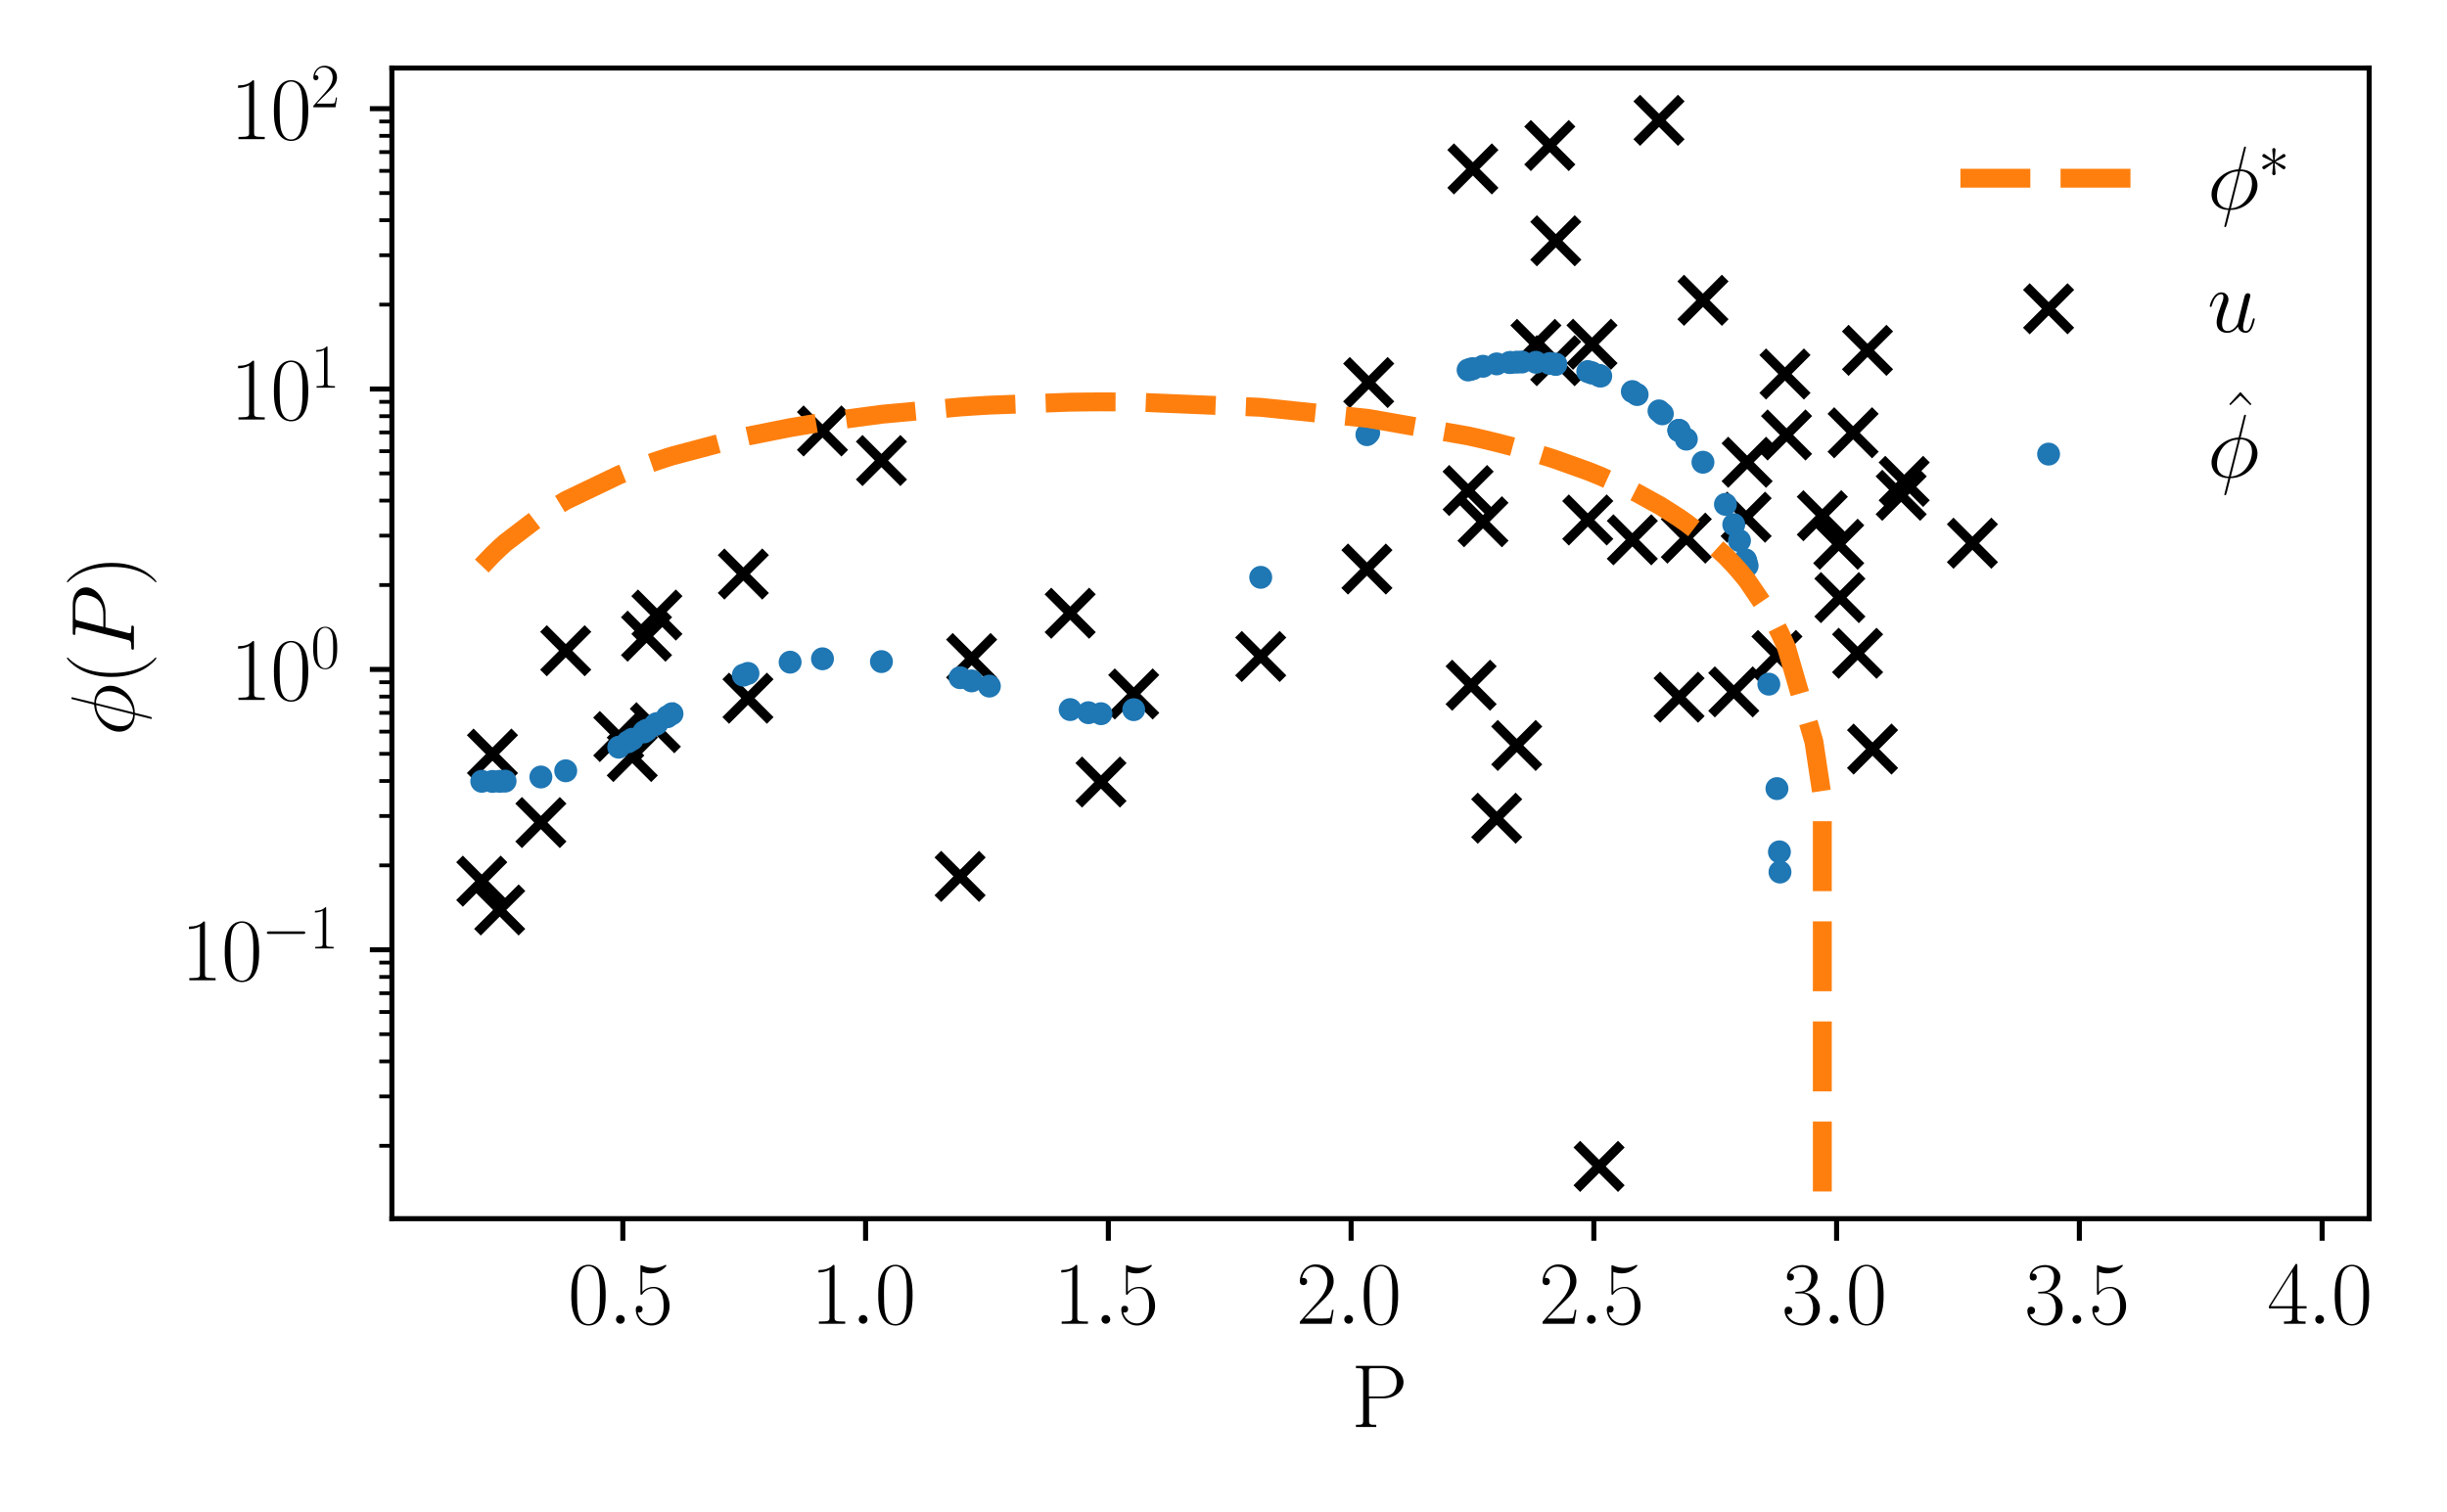 <?xml version="1.0" encoding="utf-8" standalone="no"?>
<!DOCTYPE svg PUBLIC "-//W3C//DTD SVG 1.1//EN"
  "http://www.w3.org/Graphics/SVG/1.1/DTD/svg11.dtd">
<svg xmlns:xlink="http://www.w3.org/1999/xlink" width="388.543pt" height="240.133pt" viewBox="0 0 388.543 240.133" xmlns="http://www.w3.org/2000/svg" version="1.1">
 <defs>
  <style type="text/css">*{stroke-linejoin: round; stroke-linecap: butt}</style>
 </defs>
 <g id="figure_1">
  <g id="patch_1">
   <path d="M 0 240.133 
L 388.543 240.133 
L 388.543 0 
L 0 0 
z
" style="fill: #ffffff"/>
  </g>
  <g id="axes_1">
   <g id="patch_2">
    <path d="M 62.226 193.537 
L 376.183 193.537 
L 376.183 10.8 
L 62.226 10.8 
z
" style="fill: #ffffff"/>
   </g>
   <g id="PathCollection_1">
    <defs>
     <path id="m0bd5323808" d="M -3.536 3.536 
L 3.536 -3.536 
M -3.536 -3.536 
L 3.536 3.536 
" style="stroke: #000000; stroke-width: 1.5"/>
    </defs>
    <g clip-path="url(#pd63756ed0b)">
     <use xlink:href="#m0bd5323808" x="76.497" y="139.936" style="stroke: #000000; stroke-width: 1.5"/>
     <use xlink:href="#m0bd5323808" x="79.342" y="144.508" style="stroke: #000000; stroke-width: 1.5"/>
     <use xlink:href="#m0bd5323808" x="78.194" y="119.763" style="stroke: #000000; stroke-width: 1.5"/>
     <use xlink:href="#m0bd5323808" x="85.883" y="130.629" style="stroke: #000000; stroke-width: 1.5"/>
     <use xlink:href="#m0bd5323808" x="89.828" y="103.345" style="stroke: #000000; stroke-width: 1.5"/>
     <use xlink:href="#m0bd5323808" x="98.245" y="116.972" style="stroke: #000000; stroke-width: 1.5"/>
     <use xlink:href="#m0bd5323808" x="100.393" y="120.143" style="stroke: #000000; stroke-width: 1.5"/>
     <use xlink:href="#m0bd5323808" x="102.655" y="101.032" style="stroke: #000000; stroke-width: 1.5"/>
     <use xlink:href="#m0bd5323808" x="104.061" y="115.569" style="stroke: #000000; stroke-width: 1.5"/>
     <use xlink:href="#m0bd5323808" x="104.308" y="97.676" style="stroke: #000000; stroke-width: 1.5"/>
     <use xlink:href="#m0bd5323808" x="118.764" y="110.882" style="stroke: #000000; stroke-width: 1.5"/>
     <use xlink:href="#m0bd5323808" x="118.026" y="91.164" style="stroke: #000000; stroke-width: 1.5"/>
     <use xlink:href="#m0bd5323808" x="139.957" y="73.137" style="stroke: #000000; stroke-width: 1.5"/>
     <use xlink:href="#m0bd5323808" x="130.597" y="68.442" style="stroke: #000000; stroke-width: 1.5"/>
     <use xlink:href="#m0bd5323808" x="152.448" y="139.177" style="stroke: #000000; stroke-width: 1.5"/>
     <use xlink:href="#m0bd5323808" x="154.279" y="104.581" style="stroke: #000000; stroke-width: 1.5"/>
     <use xlink:href="#m0bd5323808" x="169.927" y="97.388" style="stroke: #000000; stroke-width: 1.5"/>
     <use xlink:href="#m0bd5323808" x="174.818" y="124.193" style="stroke: #000000; stroke-width: 1.5"/>
     <use xlink:href="#m0bd5323808" x="180.016" y="110.206" style="stroke: #000000; stroke-width: 1.5"/>
     <use xlink:href="#m0bd5323808" x="200.182" y="104.256" style="stroke: #000000; stroke-width: 1.5"/>
     <use xlink:href="#m0bd5323808" x="217.326" y="60.751" style="stroke: #000000; stroke-width: 1.5"/>
     <use xlink:href="#m0bd5323808" x="233.587" y="108.822" style="stroke: #000000; stroke-width: 1.5"/>
     <use xlink:href="#m0bd5323808" x="237.649" y="129.937" style="stroke: #000000; stroke-width: 1.5"/>
     <use xlink:href="#m0bd5323808" x="240.829" y="118.387" style="stroke: #000000; stroke-width: 1.5"/>
     <use xlink:href="#m0bd5323808" x="217.042" y="90.37" style="stroke: #000000; stroke-width: 1.5"/>
     <use xlink:href="#m0bd5323808" x="233.112" y="77.9" style="stroke: #000000; stroke-width: 1.5"/>
     <use xlink:href="#m0bd5323808" x="266.608" y="110.719" style="stroke: #000000; stroke-width: 1.5"/>
     <use xlink:href="#m0bd5323808" x="253.907" y="185.231" style="stroke: #000000; stroke-width: 1.5"/>
     <use xlink:href="#m0bd5323808" x="233.868" y="26.824" style="stroke: #000000; stroke-width: 1.5"/>
     <use xlink:href="#m0bd5323808" x="235.471" y="82.86" style="stroke: #000000; stroke-width: 1.5"/>
     <use xlink:href="#m0bd5323808" x="247.034" y="38.239" style="stroke: #000000; stroke-width: 1.5"/>
     <use xlink:href="#m0bd5323808" x="252.784" y="54.668" style="stroke: #000000; stroke-width: 1.5"/>
     <use xlink:href="#m0bd5323808" x="297.329" y="118.957" style="stroke: #000000; stroke-width: 1.5"/>
     <use xlink:href="#m0bd5323808" x="275.293" y="109.878" style="stroke: #000000; stroke-width: 1.5"/>
     <use xlink:href="#m0bd5323808" x="291.958" y="86.431" style="stroke: #000000; stroke-width: 1.5"/>
     <use xlink:href="#m0bd5323808" x="270.401" y="47.688" style="stroke: #000000; stroke-width: 1.5"/>
     <use xlink:href="#m0bd5323808" x="302.354" y="76.447" style="stroke: #000000; stroke-width: 1.5"/>
     <use xlink:href="#m0bd5323808" x="313.187" y="86.269" style="stroke: #000000; stroke-width: 1.5"/>
     <use xlink:href="#m0bd5323808" x="243.88" y="54.686" style="stroke: #000000; stroke-width: 1.5"/>
     <use xlink:href="#m0bd5323808" x="277.257" y="82.134" style="stroke: #000000; stroke-width: 1.5"/>
     <use xlink:href="#m0bd5323808" x="267.761" y="85.456" style="stroke: #000000; stroke-width: 1.5"/>
     <use xlink:href="#m0bd5323808" x="294.955" y="103.748" style="stroke: #000000; stroke-width: 1.5"/>
     <use xlink:href="#m0bd5323808" x="247.014" y="57.28" style="stroke: #000000; stroke-width: 1.5"/>
     <use xlink:href="#m0bd5323808" x="259.188" y="85.727" style="stroke: #000000; stroke-width: 1.5"/>
     <use xlink:href="#m0bd5323808" x="246.081" y="23.113" style="stroke: #000000; stroke-width: 1.5"/>
     <use xlink:href="#m0bd5323808" x="282.148" y="104.091" style="stroke: #000000; stroke-width: 1.5"/>
     <use xlink:href="#m0bd5323808" x="263.423" y="19.106" style="stroke: #000000; stroke-width: 1.5"/>
     <use xlink:href="#m0bd5323808" x="277.415" y="73.411" style="stroke: #000000; stroke-width: 1.5"/>
     <use xlink:href="#m0bd5323808" x="283.421" y="59.394" style="stroke: #000000; stroke-width: 1.5"/>
     <use xlink:href="#m0bd5323808" x="292.143" y="94.904" style="stroke: #000000; stroke-width: 1.5"/>
     <use xlink:href="#m0bd5323808" x="301.875" y="78.658" style="stroke: #000000; stroke-width: 1.5"/>
     <use xlink:href="#m0bd5323808" x="296.528" y="55.639" style="stroke: #000000; stroke-width: 1.5"/>
     <use xlink:href="#m0bd5323808" x="289.353" y="81.9" style="stroke: #000000; stroke-width: 1.5"/>
     <use xlink:href="#m0bd5323808" x="252.11" y="82.576" style="stroke: #000000; stroke-width: 1.5"/>
     <use xlink:href="#m0bd5323808" x="283.672" y="69.077" style="stroke: #000000; stroke-width: 1.5"/>
     <use xlink:href="#m0bd5323808" x="294.245" y="68.73" style="stroke: #000000; stroke-width: 1.5"/>
    </g>
   </g>
   <g id="PathCollection_2">
    <defs>
     <path id="m8c3fc9d50b" d="M 0 1.323 
C 0.351 1.323 0.687 1.183 0.935 0.935 
C 1.183 0.687 1.323 0.351 1.323 0 
C 1.323 -0.351 1.183 -0.687 0.935 -0.935 
C 0.687 -1.183 0.351 -1.323 0 -1.323 
C -0.351 -1.323 -0.687 -1.183 -0.935 -0.935 
C -1.183 -0.687 -1.323 -0.351 -1.323 0 
C -1.323 0.351 -1.183 0.687 -0.935 0.935 
C -0.687 1.183 -0.351 1.323 0 1.323 
z
" style="stroke: #1f77b4"/>
    </defs>
    <g clip-path="url(#pd63756ed0b)">
     <use xlink:href="#m8c3fc9d50b" x="76.497" y="124.076" style="fill: #1f77b4; stroke: #1f77b4"/>
     <use xlink:href="#m8c3fc9d50b" x="79.342" y="124.079" style="fill: #1f77b4; stroke: #1f77b4"/>
     <use xlink:href="#m8c3fc9d50b" x="80.197" y="124.048" style="fill: #1f77b4; stroke: #1f77b4"/>
     <use xlink:href="#m8c3fc9d50b" x="78.194" y="124.097" style="fill: #1f77b4; stroke: #1f77b4"/>
     <use xlink:href="#m8c3fc9d50b" x="85.883" y="123.395" style="fill: #1f77b4; stroke: #1f77b4"/>
     <use xlink:href="#m8c3fc9d50b" x="89.828" y="122.409" style="fill: #1f77b4; stroke: #1f77b4"/>
     <use xlink:href="#m8c3fc9d50b" x="99.712" y="117.807" style="fill: #1f77b4; stroke: #1f77b4"/>
     <use xlink:href="#m8c3fc9d50b" x="98.245" y="118.663" style="fill: #1f77b4; stroke: #1f77b4"/>
     <use xlink:href="#m8c3fc9d50b" x="102.242" y="116.239" style="fill: #1f77b4; stroke: #1f77b4"/>
     <use xlink:href="#m8c3fc9d50b" x="100.393" y="117.395" style="fill: #1f77b4; stroke: #1f77b4"/>
     <use xlink:href="#m8c3fc9d50b" x="102.655" y="115.975" style="fill: #1f77b4; stroke: #1f77b4"/>
     <use xlink:href="#m8c3fc9d50b" x="106.706" y="113.347" style="fill: #1f77b4; stroke: #1f77b4"/>
     <use xlink:href="#m8c3fc9d50b" x="104.061" y="115.066" style="fill: #1f77b4; stroke: #1f77b4"/>
     <use xlink:href="#m8c3fc9d50b" x="105.972" y="113.823" style="fill: #1f77b4; stroke: #1f77b4"/>
     <use xlink:href="#m8c3fc9d50b" x="104.308" y="114.906" style="fill: #1f77b4; stroke: #1f77b4"/>
     <use xlink:href="#m8c3fc9d50b" x="118.764" y="106.941" style="fill: #1f77b4; stroke: #1f77b4"/>
     <use xlink:href="#m8c3fc9d50b" x="125.458" y="105.159" style="fill: #1f77b4; stroke: #1f77b4"/>
     <use xlink:href="#m8c3fc9d50b" x="118.026" y="107.221" style="fill: #1f77b4; stroke: #1f77b4"/>
     <use xlink:href="#m8c3fc9d50b" x="139.957" y="105.067" style="fill: #1f77b4; stroke: #1f77b4"/>
     <use xlink:href="#m8c3fc9d50b" x="157.097" y="108.959" style="fill: #1f77b4; stroke: #1f77b4"/>
     <use xlink:href="#m8c3fc9d50b" x="130.597" y="104.624" style="fill: #1f77b4; stroke: #1f77b4"/>
     <use xlink:href="#m8c3fc9d50b" x="152.448" y="107.621" style="fill: #1f77b4; stroke: #1f77b4"/>
     <use xlink:href="#m8c3fc9d50b" x="154.279" y="108.13" style="fill: #1f77b4; stroke: #1f77b4"/>
     <use xlink:href="#m8c3fc9d50b" x="172.823" y="113.185" style="fill: #1f77b4; stroke: #1f77b4"/>
     <use xlink:href="#m8c3fc9d50b" x="169.927" y="112.687" style="fill: #1f77b4; stroke: #1f77b4"/>
     <use xlink:href="#m8c3fc9d50b" x="174.818" y="113.342" style="fill: #1f77b4; stroke: #1f77b4"/>
     <use xlink:href="#m8c3fc9d50b" x="180.016" y="112.702" style="fill: #1f77b4; stroke: #1f77b4"/>
     <use xlink:href="#m8c3fc9d50b" x="200.182" y="91.684" style="fill: #1f77b4; stroke: #1f77b4"/>
     <use xlink:href="#m8c3fc9d50b" x="217.326" y="68.741" style="fill: #1f77b4; stroke: #1f77b4"/>
     <use xlink:href="#m8c3fc9d50b" x="233.587" y="58.622" style="fill: #1f77b4; stroke: #1f77b4"/>
     <use xlink:href="#m8c3fc9d50b" x="237.649" y="57.79" style="fill: #1f77b4; stroke: #1f77b4"/>
     <use xlink:href="#m8c3fc9d50b" x="240.829" y="57.513" style="fill: #1f77b4; stroke: #1f77b4"/>
     <use xlink:href="#m8c3fc9d50b" x="241.655" y="57.492" style="fill: #1f77b4; stroke: #1f77b4"/>
     <use xlink:href="#m8c3fc9d50b" x="217.042" y="69.03" style="fill: #1f77b4; stroke: #1f77b4"/>
     <use xlink:href="#m8c3fc9d50b" x="239.892" y="57.562" style="fill: #1f77b4; stroke: #1f77b4"/>
     <use xlink:href="#m8c3fc9d50b" x="239.694" y="57.576" style="fill: #1f77b4; stroke: #1f77b4"/>
     <use xlink:href="#m8c3fc9d50b" x="233.112" y="58.757" style="fill: #1f77b4; stroke: #1f77b4"/>
     <use xlink:href="#m8c3fc9d50b" x="266.608" y="68.384" style="fill: #1f77b4; stroke: #1f77b4"/>
     <use xlink:href="#m8c3fc9d50b" x="273.972" y="80.096" style="fill: #1f77b4; stroke: #1f77b4"/>
     <use xlink:href="#m8c3fc9d50b" x="253.907" y="59.621" style="fill: #1f77b4; stroke: #1f77b4"/>
     <use xlink:href="#m8c3fc9d50b" x="253.972" y="59.646" style="fill: #1f77b4; stroke: #1f77b4"/>
     <use xlink:href="#m8c3fc9d50b" x="252.736" y="59.207" style="fill: #1f77b4; stroke: #1f77b4"/>
     <use xlink:href="#m8c3fc9d50b" x="233.868" y="58.547" style="fill: #1f77b4; stroke: #1f77b4"/>
     <use xlink:href="#m8c3fc9d50b" x="280.862" y="108.65" style="fill: #1f77b4; stroke: #1f77b4"/>
     <use xlink:href="#m8c3fc9d50b" x="263.952" y="65.719" style="fill: #1f77b4; stroke: #1f77b4"/>
     <use xlink:href="#m8c3fc9d50b" x="235.471" y="58.167" style="fill: #1f77b4; stroke: #1f77b4"/>
     <use xlink:href="#m8c3fc9d50b" x="266.573" y="68.345" style="fill: #1f77b4; stroke: #1f77b4"/>
     <use xlink:href="#m8c3fc9d50b" x="259.95" y="62.658" style="fill: #1f77b4; stroke: #1f77b4"/>
     <use xlink:href="#m8c3fc9d50b" x="247.034" y="57.852" style="fill: #1f77b4; stroke: #1f77b4"/>
     <use xlink:href="#m8c3fc9d50b" x="282.542" y="135.283" style="fill: #1f77b4; stroke: #1f77b4"/>
     <use xlink:href="#m8c3fc9d50b" x="254.174" y="59.723" style="fill: #1f77b4; stroke: #1f77b4"/>
     <use xlink:href="#m8c3fc9d50b" x="252.784" y="59.223" style="fill: #1f77b4; stroke: #1f77b4"/>
     <use xlink:href="#m8c3fc9d50b" x="282.632" y="138.491" style="fill: #1f77b4; stroke: #1f77b4"/>
     <use xlink:href="#m8c3fc9d50b" x="277.147" y="88.901" style="fill: #1f77b4; stroke: #1f77b4"/>
     <use xlink:href="#m8c3fc9d50b" x="275.293" y="83.313" style="fill: #1f77b4; stroke: #1f77b4"/>
     <use xlink:href="#m8c3fc9d50b" x="270.401" y="73.406" style="fill: #1f77b4; stroke: #1f77b4"/>
     <use xlink:href="#m8c3fc9d50b" x="243.88" y="57.537" style="fill: #1f77b4; stroke: #1f77b4"/>
     <use xlink:href="#m8c3fc9d50b" x="277.257" y="89.284" style="fill: #1f77b4; stroke: #1f77b4"/>
     <use xlink:href="#m8c3fc9d50b" x="267.761" y="69.739" style="fill: #1f77b4; stroke: #1f77b4"/>
     <use xlink:href="#m8c3fc9d50b" x="266.579" y="68.352" style="fill: #1f77b4; stroke: #1f77b4"/>
     <use xlink:href="#m8c3fc9d50b" x="247.014" y="57.849" style="fill: #1f77b4; stroke: #1f77b4"/>
     <use xlink:href="#m8c3fc9d50b" x="276.201" y="85.864" style="fill: #1f77b4; stroke: #1f77b4"/>
     <use xlink:href="#m8c3fc9d50b" x="259.188" y="62.182" style="fill: #1f77b4; stroke: #1f77b4"/>
     <use xlink:href="#m8c3fc9d50b" x="246.081" y="57.725" style="fill: #1f77b4; stroke: #1f77b4"/>
     <use xlink:href="#m8c3fc9d50b" x="282.148" y="125.237" style="fill: #1f77b4; stroke: #1f77b4"/>
     <use xlink:href="#m8c3fc9d50b" x="263.423" y="65.255" style="fill: #1f77b4; stroke: #1f77b4"/>
     <use xlink:href="#m8c3fc9d50b" x="277.415" y="89.847" style="fill: #1f77b4; stroke: #1f77b4"/>
     <use xlink:href="#m8c3fc9d50b" x="252.11" y="59.005" style="fill: #1f77b4; stroke: #1f77b4"/>
    </g>
   </g>
   <g id="matplotlib.axis_1">
    <g id="xtick_1">
     <g id="line2d_1">
      <defs>
       <path id="mca89b29ae6" d="M 0 0 
L 0 3.5 
" style="stroke: #000000; stroke-width: 0.8"/>
      </defs>
      <g>
       <use xlink:href="#mca89b29ae6" x="98.897" y="193.537" style="stroke: #000000; stroke-width: 0.8"/>
      </g>
     </g>
     <g id="text_1">
      <!-- $\mathdefault{0.5}$ -->
      <g transform="translate(90.172 210.223) scale(0.14 -0.14)">
       <defs>
        <path id="CMR17-30" d="M 2688 2025 
C 2688 2416 2682 3080 2413 3591 
C 2176 4039 1798 4198 1466 4198 
C 1158 4198 768 4058 525 3597 
C 269 3118 243 2524 243 2025 
C 243 1661 250 1106 448 619 
C 723 -39 1216 -128 1466 -128 
C 1760 -128 2208 -7 2470 600 
C 2662 1042 2688 1559 2688 2025 
z
M 1466 -26 
C 1056 -26 813 325 723 812 
C 653 1188 653 1738 653 2096 
C 653 2588 653 2997 736 3387 
C 858 3929 1216 4096 1466 4096 
C 1728 4096 2067 3923 2189 3400 
C 2272 3036 2278 2607 2278 2096 
C 2278 1680 2278 1169 2202 792 
C 2067 95 1690 -26 1466 -26 
z
" transform="scale(0.016)"/>
        <path id="CMMI12-3a" d="M 1178 307 
C 1178 492 1024 619 870 619 
C 685 619 557 466 557 313 
C 557 128 710 0 864 0 
C 1050 0 1178 153 1178 307 
z
" transform="scale(0.016)"/>
        <path id="CMR17-35" d="M 730 3692 
C 794 3666 1056 3584 1325 3584 
C 1920 3584 2246 3911 2432 4100 
C 2432 4157 2432 4192 2394 4192 
C 2387 4192 2374 4192 2323 4163 
C 2099 4058 1837 3973 1517 3973 
C 1325 3973 1037 3999 723 4139 
C 653 4171 640 4171 634 4171 
C 602 4171 595 4164 595 4037 
L 595 2203 
C 595 2089 595 2057 659 2057 
C 691 2057 704 2070 736 2114 
C 941 2401 1222 2522 1542 2522 
C 1766 2522 2246 2382 2246 1289 
C 2246 1085 2246 715 2054 421 
C 1894 159 1645 25 1370 25 
C 947 25 518 320 403 814 
C 429 807 480 795 506 795 
C 589 795 749 840 749 1038 
C 749 1210 627 1280 506 1280 
C 358 1280 262 1190 262 1011 
C 262 454 704 -128 1382 -128 
C 2042 -128 2669 440 2669 1264 
C 2669 2030 2170 2624 1549 2624 
C 1222 2624 947 2503 730 2274 
L 730 3692 
z
" transform="scale(0.016)"/>
       </defs>
       <use xlink:href="#CMR17-30" transform="scale(0.996)"/>
       <use xlink:href="#CMMI12-3a" transform="translate(45.69 0) scale(0.996)"/>
       <use xlink:href="#CMR17-35" transform="translate(72.788 0) scale(0.996)"/>
      </g>
     </g>
    </g>
    <g id="xtick_2">
     <g id="line2d_2">
      <g>
       <use xlink:href="#mca89b29ae6" x="137.442" y="193.537" style="stroke: #000000; stroke-width: 0.8"/>
      </g>
     </g>
     <g id="text_2">
      <!-- $\mathdefault{1.0}$ -->
      <g transform="translate(128.717 210.223) scale(0.14 -0.14)">
       <defs>
        <path id="CMR17-31" d="M 1702 4058 
C 1702 4192 1696 4192 1606 4192 
C 1357 3916 979 3827 621 3827 
C 602 3827 570 3827 563 3808 
C 557 3795 557 3782 557 3648 
C 755 3648 1088 3686 1344 3839 
L 1344 461 
C 1344 236 1331 160 781 160 
L 589 160 
L 589 0 
C 896 0 1216 0 1523 0 
C 1830 0 2150 0 2458 0 
L 2458 160 
L 2266 160 
C 1715 160 1702 230 1702 458 
L 1702 4058 
z
" transform="scale(0.016)"/>
       </defs>
       <use xlink:href="#CMR17-31" transform="scale(0.996)"/>
       <use xlink:href="#CMMI12-3a" transform="translate(45.69 0) scale(0.996)"/>
       <use xlink:href="#CMR17-30" transform="translate(72.788 0) scale(0.996)"/>
      </g>
     </g>
    </g>
    <g id="xtick_3">
     <g id="line2d_3">
      <g>
       <use xlink:href="#mca89b29ae6" x="175.987" y="193.537" style="stroke: #000000; stroke-width: 0.8"/>
      </g>
     </g>
     <g id="text_3">
      <!-- $\mathdefault{1.5}$ -->
      <g transform="translate(167.262 210.223) scale(0.14 -0.14)">
       <use xlink:href="#CMR17-31" transform="scale(0.996)"/>
       <use xlink:href="#CMMI12-3a" transform="translate(45.69 0) scale(0.996)"/>
       <use xlink:href="#CMR17-35" transform="translate(72.788 0) scale(0.996)"/>
      </g>
     </g>
    </g>
    <g id="xtick_4">
     <g id="line2d_4">
      <g>
       <use xlink:href="#mca89b29ae6" x="214.532" y="193.537" style="stroke: #000000; stroke-width: 0.8"/>
      </g>
     </g>
     <g id="text_4">
      <!-- $\mathdefault{2.0}$ -->
      <g transform="translate(205.807 210.223) scale(0.14 -0.14)">
       <defs>
        <path id="CMR17-32" d="M 2669 989 
L 2554 989 
C 2490 536 2438 459 2413 420 
C 2381 369 1920 369 1830 369 
L 602 369 
C 832 619 1280 1072 1824 1597 
C 2214 1967 2669 2402 2669 3035 
C 2669 3790 2067 4224 1395 4224 
C 691 4224 262 3604 262 3030 
C 262 2780 448 2748 525 2748 
C 589 2748 781 2787 781 3010 
C 781 3207 614 3264 525 3264 
C 486 3264 448 3258 422 3245 
C 544 3790 915 4058 1306 4058 
C 1862 4058 2227 3617 2227 3035 
C 2227 2479 1901 2000 1536 1584 
L 262 146 
L 262 0 
L 2515 0 
L 2669 989 
z
" transform="scale(0.016)"/>
       </defs>
       <use xlink:href="#CMR17-32" transform="scale(0.996)"/>
       <use xlink:href="#CMMI12-3a" transform="translate(45.69 0) scale(0.996)"/>
       <use xlink:href="#CMR17-30" transform="translate(72.788 0) scale(0.996)"/>
      </g>
     </g>
    </g>
    <g id="xtick_5">
     <g id="line2d_5">
      <g>
       <use xlink:href="#mca89b29ae6" x="253.077" y="193.537" style="stroke: #000000; stroke-width: 0.8"/>
      </g>
     </g>
     <g id="text_5">
      <!-- $\mathdefault{2.5}$ -->
      <g transform="translate(244.352 210.223) scale(0.14 -0.14)">
       <use xlink:href="#CMR17-32" transform="scale(0.996)"/>
       <use xlink:href="#CMMI12-3a" transform="translate(45.69 0) scale(0.996)"/>
       <use xlink:href="#CMR17-35" transform="translate(72.788 0) scale(0.996)"/>
      </g>
     </g>
    </g>
    <g id="xtick_6">
     <g id="line2d_6">
      <g>
       <use xlink:href="#mca89b29ae6" x="291.622" y="193.537" style="stroke: #000000; stroke-width: 0.8"/>
      </g>
     </g>
     <g id="text_6">
      <!-- $\mathdefault{3.0}$ -->
      <g transform="translate(282.897 210.223) scale(0.14 -0.14)">
       <defs>
        <path id="CMR17-33" d="M 1414 2157 
C 1984 2157 2234 1662 2234 1090 
C 2234 320 1824 25 1453 25 
C 1114 25 563 194 390 693 
C 422 680 454 680 486 680 
C 640 680 755 782 755 948 
C 755 1133 614 1216 486 1216 
C 378 1216 211 1165 211 926 
C 211 335 787 -128 1466 -128 
C 2176 -128 2720 430 2720 1085 
C 2720 1707 2208 2157 1600 2227 
C 2086 2328 2554 2756 2554 3329 
C 2554 3820 2048 4179 1472 4179 
C 890 4179 378 3829 378 3329 
C 378 3110 544 3072 627 3072 
C 762 3072 877 3155 877 3321 
C 877 3486 762 3569 627 3569 
C 602 3569 570 3569 544 3557 
C 730 3959 1235 4032 1459 4032 
C 1683 4032 2106 3925 2106 3320 
C 2106 3143 2080 2828 1862 2550 
C 1670 2304 1453 2304 1242 2284 
C 1210 2284 1062 2269 1037 2269 
C 992 2263 966 2257 966 2208 
C 966 2163 973 2157 1101 2157 
L 1414 2157 
z
" transform="scale(0.016)"/>
       </defs>
       <use xlink:href="#CMR17-33" transform="scale(0.996)"/>
       <use xlink:href="#CMMI12-3a" transform="translate(45.69 0) scale(0.996)"/>
       <use xlink:href="#CMR17-30" transform="translate(72.788 0) scale(0.996)"/>
      </g>
     </g>
    </g>
    <g id="xtick_7">
     <g id="line2d_7">
      <g>
       <use xlink:href="#mca89b29ae6" x="330.167" y="193.537" style="stroke: #000000; stroke-width: 0.8"/>
      </g>
     </g>
     <g id="text_7">
      <!-- $\mathdefault{3.5}$ -->
      <g transform="translate(321.442 210.223) scale(0.14 -0.14)">
       <use xlink:href="#CMR17-33" transform="scale(0.996)"/>
       <use xlink:href="#CMMI12-3a" transform="translate(45.69 0) scale(0.996)"/>
       <use xlink:href="#CMR17-35" transform="translate(72.788 0) scale(0.996)"/>
      </g>
     </g>
    </g>
    <g id="xtick_8">
     <g id="line2d_8">
      <g>
       <use xlink:href="#mca89b29ae6" x="368.712" y="193.537" style="stroke: #000000; stroke-width: 0.8"/>
      </g>
     </g>
     <g id="text_8">
      <!-- $\mathdefault{4.0}$ -->
      <g transform="translate(359.987 210.223) scale(0.14 -0.14)">
       <defs>
        <path id="CMR17-34" d="M 2150 4122 
C 2150 4256 2144 4256 2029 4256 
L 128 1254 
L 128 1088 
L 1779 1088 
L 1779 457 
C 1779 224 1766 160 1318 160 
L 1197 160 
L 1197 0 
C 1402 0 1747 0 1965 0 
C 2182 0 2528 0 2733 0 
L 2733 160 
L 2611 160 
C 2163 160 2150 224 2150 457 
L 2150 1088 
L 2803 1088 
L 2803 1254 
L 2150 1254 
L 2150 4122 
z
M 1798 3703 
L 1798 1254 
L 256 1254 
L 1798 3703 
z
" transform="scale(0.016)"/>
       </defs>
       <use xlink:href="#CMR17-34" transform="scale(0.996)"/>
       <use xlink:href="#CMMI12-3a" transform="translate(45.69 0) scale(0.996)"/>
       <use xlink:href="#CMR17-30" transform="translate(72.788 0) scale(0.996)"/>
      </g>
     </g>
    </g>
    <g id="text_9">
     <!-- P -->
     <g transform="translate(214.559 226.621) scale(0.14 -0.14)">
      <defs>
       <path id="CMR17-50" d="M 1267 2042 
L 2291 2042 
C 3117 2042 3718 2578 3718 3184 
C 3718 3791 3130 4352 2291 4352 
L 333 4352 
L 333 4186 
C 774 4186 845 4186 845 3899 
L 845 446 
C 845 160 774 160 333 160 
L 333 0 
C 518 0 858 0 1056 0 
C 1254 0 1594 0 1779 0 
L 1779 160 
C 1338 160 1267 160 1267 446 
L 1267 2042 
z
M 1254 2176 
L 1254 3938 
C 1254 4155 1267 4186 1523 4186 
L 2170 4186 
C 2995 4186 3232 3714 3232 3184 
C 3232 2604 2950 2176 2170 2176 
L 1254 2176 
z
" transform="scale(0.016)"/>
      </defs>
      <use xlink:href="#CMR17-50" transform="scale(0.996)"/>
     </g>
    </g>
   </g>
   <g id="matplotlib.axis_2">
    <g id="ytick_1">
     <g id="line2d_9">
      <defs>
       <path id="m5e2cfb2236" d="M 0 0 
L -3.5 0 
" style="stroke: #000000; stroke-width: 0.8"/>
      </defs>
      <g>
       <use xlink:href="#m5e2cfb2236" x="62.226" y="150.836" style="stroke: #000000; stroke-width: 0.8"/>
      </g>
     </g>
     <g id="text_10">
      <!-- $\mathdefault{10^{-1}}$ -->
      <g transform="translate(28.748 155.679) scale(0.14 -0.14)">
       <defs>
        <path id="CMSY10-0" d="M 4218 1472 
C 4326 1472 4442 1472 4442 1600 
C 4442 1728 4326 1728 4218 1728 
L 755 1728 
C 646 1728 531 1728 531 1600 
C 531 1472 646 1472 755 1472 
L 4218 1472 
z
" transform="scale(0.016)"/>
       </defs>
       <use xlink:href="#CMR17-31" transform="scale(0.996)"/>
       <use xlink:href="#CMR17-30" transform="translate(45.69 0) scale(0.996)"/>
       <use xlink:href="#CMSY10-0" transform="translate(91.381 36.154) scale(0.697)"/>
       <use xlink:href="#CMR17-31" transform="translate(145.622 36.154) scale(0.697)"/>
      </g>
     </g>
    </g>
    <g id="ytick_2">
     <g id="line2d_10">
      <g>
       <use xlink:href="#m5e2cfb2236" x="62.226" y="106.308" style="stroke: #000000; stroke-width: 0.8"/>
      </g>
     </g>
     <g id="text_11">
      <!-- $\mathdefault{10^{0}}$ -->
      <g transform="translate(36.552 111.151) scale(0.14 -0.14)">
       <use xlink:href="#CMR17-31" transform="scale(0.996)"/>
       <use xlink:href="#CMR17-30" transform="translate(45.69 0) scale(0.996)"/>
       <use xlink:href="#CMR17-30" transform="translate(91.381 36.154) scale(0.697)"/>
      </g>
     </g>
    </g>
    <g id="ytick_3">
     <g id="line2d_11">
      <g>
       <use xlink:href="#m5e2cfb2236" x="62.226" y="61.781" style="stroke: #000000; stroke-width: 0.8"/>
      </g>
     </g>
     <g id="text_12">
      <!-- $\mathdefault{10^{1}}$ -->
      <g transform="translate(36.552 66.624) scale(0.14 -0.14)">
       <use xlink:href="#CMR17-31" transform="scale(0.996)"/>
       <use xlink:href="#CMR17-30" transform="translate(45.69 0) scale(0.996)"/>
       <use xlink:href="#CMR17-31" transform="translate(91.381 36.154) scale(0.697)"/>
      </g>
     </g>
    </g>
    <g id="ytick_4">
     <g id="line2d_12">
      <g>
       <use xlink:href="#m5e2cfb2236" x="62.226" y="17.253" style="stroke: #000000; stroke-width: 0.8"/>
      </g>
     </g>
     <g id="text_13">
      <!-- $\mathdefault{10^{2}}$ -->
      <g transform="translate(36.552 22.096) scale(0.14 -0.14)">
       <use xlink:href="#CMR17-31" transform="scale(0.996)"/>
       <use xlink:href="#CMR17-30" transform="translate(45.69 0) scale(0.996)"/>
       <use xlink:href="#CMR17-32" transform="translate(91.381 36.154) scale(0.697)"/>
      </g>
     </g>
    </g>
    <g id="ytick_5">
     <g id="line2d_13">
      <defs>
       <path id="m2347b4ebc7" d="M 0 0 
L -2 0 
" style="stroke: #000000; stroke-width: 0.6"/>
      </defs>
      <g>
       <use xlink:href="#m2347b4ebc7" x="62.226" y="181.959" style="stroke: #000000; stroke-width: 0.6"/>
      </g>
     </g>
    </g>
    <g id="ytick_6">
     <g id="line2d_14">
      <g>
       <use xlink:href="#m2347b4ebc7" x="62.226" y="174.119" style="stroke: #000000; stroke-width: 0.6"/>
      </g>
     </g>
    </g>
    <g id="ytick_7">
     <g id="line2d_15">
      <g>
       <use xlink:href="#m2347b4ebc7" x="62.226" y="168.555" style="stroke: #000000; stroke-width: 0.6"/>
      </g>
     </g>
    </g>
    <g id="ytick_8">
     <g id="line2d_16">
      <g>
       <use xlink:href="#m2347b4ebc7" x="62.226" y="164.24" style="stroke: #000000; stroke-width: 0.6"/>
      </g>
     </g>
    </g>
    <g id="ytick_9">
     <g id="line2d_17">
      <g>
       <use xlink:href="#m2347b4ebc7" x="62.226" y="160.714" style="stroke: #000000; stroke-width: 0.6"/>
      </g>
     </g>
    </g>
    <g id="ytick_10">
     <g id="line2d_18">
      <g>
       <use xlink:href="#m2347b4ebc7" x="62.226" y="157.733" style="stroke: #000000; stroke-width: 0.6"/>
      </g>
     </g>
    </g>
    <g id="ytick_11">
     <g id="line2d_19">
      <g>
       <use xlink:href="#m2347b4ebc7" x="62.226" y="155.151" style="stroke: #000000; stroke-width: 0.6"/>
      </g>
     </g>
    </g>
    <g id="ytick_12">
     <g id="line2d_20">
      <g>
       <use xlink:href="#m2347b4ebc7" x="62.226" y="152.873" style="stroke: #000000; stroke-width: 0.6"/>
      </g>
     </g>
    </g>
    <g id="ytick_13">
     <g id="line2d_21">
      <g>
       <use xlink:href="#m2347b4ebc7" x="62.226" y="137.432" style="stroke: #000000; stroke-width: 0.6"/>
      </g>
     </g>
    </g>
    <g id="ytick_14">
     <g id="line2d_22">
      <g>
       <use xlink:href="#m2347b4ebc7" x="62.226" y="129.591" style="stroke: #000000; stroke-width: 0.6"/>
      </g>
     </g>
    </g>
    <g id="ytick_15">
     <g id="line2d_23">
      <g>
       <use xlink:href="#m2347b4ebc7" x="62.226" y="124.028" style="stroke: #000000; stroke-width: 0.6"/>
      </g>
     </g>
    </g>
    <g id="ytick_16">
     <g id="line2d_24">
      <g>
       <use xlink:href="#m2347b4ebc7" x="62.226" y="119.712" style="stroke: #000000; stroke-width: 0.6"/>
      </g>
     </g>
    </g>
    <g id="ytick_17">
     <g id="line2d_25">
      <g>
       <use xlink:href="#m2347b4ebc7" x="62.226" y="116.187" style="stroke: #000000; stroke-width: 0.6"/>
      </g>
     </g>
    </g>
    <g id="ytick_18">
     <g id="line2d_26">
      <g>
       <use xlink:href="#m2347b4ebc7" x="62.226" y="113.206" style="stroke: #000000; stroke-width: 0.6"/>
      </g>
     </g>
    </g>
    <g id="ytick_19">
     <g id="line2d_27">
      <g>
       <use xlink:href="#m2347b4ebc7" x="62.226" y="110.624" style="stroke: #000000; stroke-width: 0.6"/>
      </g>
     </g>
    </g>
    <g id="ytick_20">
     <g id="line2d_28">
      <g>
       <use xlink:href="#m2347b4ebc7" x="62.226" y="108.346" style="stroke: #000000; stroke-width: 0.6"/>
      </g>
     </g>
    </g>
    <g id="ytick_21">
     <g id="line2d_29">
      <g>
       <use xlink:href="#m2347b4ebc7" x="62.226" y="92.904" style="stroke: #000000; stroke-width: 0.6"/>
      </g>
     </g>
    </g>
    <g id="ytick_22">
     <g id="line2d_30">
      <g>
       <use xlink:href="#m2347b4ebc7" x="62.226" y="85.063" style="stroke: #000000; stroke-width: 0.6"/>
      </g>
     </g>
    </g>
    <g id="ytick_23">
     <g id="line2d_31">
      <g>
       <use xlink:href="#m2347b4ebc7" x="62.226" y="79.5" style="stroke: #000000; stroke-width: 0.6"/>
      </g>
     </g>
    </g>
    <g id="ytick_24">
     <g id="line2d_32">
      <g>
       <use xlink:href="#m2347b4ebc7" x="62.226" y="75.185" style="stroke: #000000; stroke-width: 0.6"/>
      </g>
     </g>
    </g>
    <g id="ytick_25">
     <g id="line2d_33">
      <g>
       <use xlink:href="#m2347b4ebc7" x="62.226" y="71.659" style="stroke: #000000; stroke-width: 0.6"/>
      </g>
     </g>
    </g>
    <g id="ytick_26">
     <g id="line2d_34">
      <g>
       <use xlink:href="#m2347b4ebc7" x="62.226" y="68.678" style="stroke: #000000; stroke-width: 0.6"/>
      </g>
     </g>
    </g>
    <g id="ytick_27">
     <g id="line2d_35">
      <g>
       <use xlink:href="#m2347b4ebc7" x="62.226" y="66.096" style="stroke: #000000; stroke-width: 0.6"/>
      </g>
     </g>
    </g>
    <g id="ytick_28">
     <g id="line2d_36">
      <g>
       <use xlink:href="#m2347b4ebc7" x="62.226" y="63.818" style="stroke: #000000; stroke-width: 0.6"/>
      </g>
     </g>
    </g>
    <g id="ytick_29">
     <g id="line2d_37">
      <g>
       <use xlink:href="#m2347b4ebc7" x="62.226" y="48.377" style="stroke: #000000; stroke-width: 0.6"/>
      </g>
     </g>
    </g>
    <g id="ytick_30">
     <g id="line2d_38">
      <g>
       <use xlink:href="#m2347b4ebc7" x="62.226" y="40.536" style="stroke: #000000; stroke-width: 0.6"/>
      </g>
     </g>
    </g>
    <g id="ytick_31">
     <g id="line2d_39">
      <g>
       <use xlink:href="#m2347b4ebc7" x="62.226" y="34.972" style="stroke: #000000; stroke-width: 0.6"/>
      </g>
     </g>
    </g>
    <g id="ytick_32">
     <g id="line2d_40">
      <g>
       <use xlink:href="#m2347b4ebc7" x="62.226" y="30.657" style="stroke: #000000; stroke-width: 0.6"/>
      </g>
     </g>
    </g>
    <g id="ytick_33">
     <g id="line2d_41">
      <g>
       <use xlink:href="#m2347b4ebc7" x="62.226" y="27.131" style="stroke: #000000; stroke-width: 0.6"/>
      </g>
     </g>
    </g>
    <g id="ytick_34">
     <g id="line2d_42">
      <g>
       <use xlink:href="#m2347b4ebc7" x="62.226" y="24.15" style="stroke: #000000; stroke-width: 0.6"/>
      </g>
     </g>
    </g>
    <g id="ytick_35">
     <g id="line2d_43">
      <g>
       <use xlink:href="#m2347b4ebc7" x="62.226" y="21.568" style="stroke: #000000; stroke-width: 0.6"/>
      </g>
     </g>
    </g>
    <g id="ytick_36">
     <g id="line2d_44">
      <g>
       <use xlink:href="#m2347b4ebc7" x="62.226" y="19.29" style="stroke: #000000; stroke-width: 0.6"/>
      </g>
     </g>
    </g>
    <g id="text_14">
     <!-- $\phi(P)$ -->
     <g transform="translate(21.261 116.871) rotate(-90) scale(0.14 -0.14)">
      <defs>
       <path id="CMMI12-1e" d="M 2752 4390 
C 2752 4448 2707 4448 2688 4448 
C 2630 4448 2624 4435 2598 4326 
L 2253 2939 
C 2234 2856 2227 2849 2221 2843 
C 2214 2830 2170 2824 2157 2824 
C 1107 2734 301 1864 301 1057 
C 301 361 832 -64 1498 -64 
C 1446 -261 1402 -463 1350 -659 
C 1261 -995 1210 -1204 1210 -1229 
C 1210 -1241 1210 -1280 1274 -1280 
C 1293 -1280 1318 -1280 1331 -1254 
C 1344 -1241 1382 -1089 1408 -1008 
L 1645 -64 
C 2739 -64 3571 854 3571 1680 
C 3571 2343 3085 2816 2374 2816 
L 2752 4390 
z
M 2336 2701 
C 2758 2701 3181 2463 3181 1828 
C 3181 1097 2675 128 1677 50 
L 2336 2701 
z
M 1530 50 
C 1216 50 691 220 691 938 
C 691 1761 1274 2676 2195 2676 
L 1530 50 
z
" transform="scale(0.016)"/>
       <path id="CMR17-28" d="M 1958 -1561 
C 1958 -1555 1958 -1542 1939 -1523 
C 1645 -1224 858 -407 858 1581 
C 858 3569 1632 4379 1946 4697 
C 1946 4704 1958 4717 1958 4736 
C 1958 4755 1939 4768 1914 4768 
C 1843 4768 1299 4296 986 3594 
C 666 2887 576 2199 576 1588 
C 576 1128 621 351 1005 -471 
C 1312 -1135 1837 -1600 1914 -1600 
C 1946 -1600 1958 -1587 1958 -1561 
z
" transform="scale(0.016)"/>
       <path id="CMMI12-50" d="M 1894 2023 
L 2970 2023 
C 3853 2023 4736 2673 4736 3401 
C 4736 3898 4314 4352 3507 4352 
L 1530 4352 
C 1408 4352 1350 4352 1350 4231 
C 1350 4167 1408 4167 1504 4167 
C 1894 4167 1894 4116 1894 4046 
C 1894 4034 1894 3995 1869 3899 
L 1005 472 
C 947 249 934 185 486 185 
C 365 185 301 185 301 70 
C 301 0 358 0 397 0 
C 518 0 646 0 768 0 
L 1517 0 
C 1638 0 1773 0 1894 0 
C 1946 0 2016 0 2016 121 
C 2016 185 1958 185 1862 185 
C 1478 185 1472 230 1472 293 
C 1472 325 1478 369 1485 401 
L 1894 2023 
z
M 2355 3930 
C 2413 4167 2438 4167 2688 4167 
L 3322 4167 
C 3802 4167 4198 4013 4198 3535 
C 4198 3369 4115 2827 3821 2534 
C 3712 2419 3405 2176 2822 2176 
L 1920 2176 
L 2355 3930 
z
" transform="scale(0.016)"/>
       <path id="CMR17-29" d="M 1683 1581 
C 1683 2040 1638 2817 1254 3639 
C 947 4303 422 4768 346 4768 
C 326 4768 301 4761 301 4729 
C 301 4717 307 4710 314 4697 
C 621 4378 1402 3568 1402 1584 
C 1402 -407 627 -1217 314 -1537 
C 307 -1549 301 -1556 301 -1568 
C 301 -1600 326 -1600 346 -1600 
C 416 -1600 960 -1128 1274 -426 
C 1594 281 1683 969 1683 1581 
z
" transform="scale(0.016)"/>
      </defs>
      <use xlink:href="#CMMI12-1e" transform="scale(0.996)"/>
      <use xlink:href="#CMR17-28" transform="translate(57.734 0) scale(0.996)"/>
      <use xlink:href="#CMMI12-50" transform="translate(93.015 0) scale(0.996)"/>
      <use xlink:href="#CMR17-29" transform="translate(169.441 0) scale(0.996)"/>
     </g>
    </g>
   </g>
   <g id="line2d_45">
    <path d="M 76.497 89.887 
L 78.194 88.107 
L 79.342 87.006 
L 80.197 86.232 
L 85.883 81.887 
L 89.828 79.483 
L 98.245 75.449 
L 99.712 74.862 
L 100.393 74.599 
L 102.242 73.914 
L 102.655 73.767 
L 104.061 73.279 
L 104.308 73.195 
L 105.972 72.649 
L 106.706 72.417 
L 118.026 69.413 
L 118.764 69.25 
L 125.458 67.916 
L 130.597 67.054 
L 139.957 65.793 
L 152.448 64.637 
L 154.279 64.512 
L 157.097 64.341 
L 169.927 63.871 
L 172.823 63.833 
L 174.818 63.82 
L 180.016 63.842 
L 200.182 64.684 
L 217.042 66.424 
L 217.326 66.462 
L 233.112 69.228 
L 233.587 69.333 
L 233.868 69.395 
L 235.471 69.762 
L 237.649 70.288 
L 239.694 70.813 
L 239.892 70.866 
L 240.829 71.119 
L 241.655 71.347 
L 243.88 71.992 
L 246.081 72.675 
L 247.014 72.978 
L 247.034 72.984 
L 252.11 74.803 
L 252.736 75.049 
L 252.784 75.068 
L 253.907 75.523 
L 253.972 75.55 
L 254.174 75.633 
L 259.188 77.919 
L 259.95 78.305 
L 263.423 80.217 
L 263.952 80.533 
L 266.573 82.21 
L 266.579 82.214 
L 266.608 82.234 
L 267.761 83.039 
L 270.401 85.061 
L 273.972 88.299 
L 275.293 89.684 
L 276.201 90.709 
L 277.147 91.848 
L 277.257 91.986 
L 277.415 92.185 
L 280.862 97.255 
L 282.148 99.604 
L 282.542 100.392 
L 282.632 100.575 
L 283.421 102.285 
L 283.672 102.864 
L 288.021 117.802 
L 289.353 126.619 
L 289.359 241.133 
" clip-path="url(#pd63756ed0b)" style="fill: none; stroke-dasharray: 11.1,4.8; stroke-dashoffset: 0; stroke: #ff7f0e; stroke-width: 3"/>
   </g>
   <g id="patch_3">
    <path d="M 62.226 193.537 
L 62.226 10.8 
" style="fill: none; stroke: #000000; stroke-width: 0.8; stroke-linejoin: miter; stroke-linecap: square"/>
   </g>
   <g id="patch_4">
    <path d="M 376.183 193.537 
L 376.183 10.8 
" style="fill: none; stroke: #000000; stroke-width: 0.8; stroke-linejoin: miter; stroke-linecap: square"/>
   </g>
   <g id="patch_5">
    <path d="M 62.226 193.537 
L 376.183 193.537 
" style="fill: none; stroke: #000000; stroke-width: 0.8; stroke-linejoin: miter; stroke-linecap: square"/>
   </g>
   <g id="patch_6">
    <path d="M 62.226 10.8 
L 376.183 10.8 
" style="fill: none; stroke: #000000; stroke-width: 0.8; stroke-linejoin: miter; stroke-linecap: square"/>
   </g>
   <g id="legend_1">
    <g id="line2d_46">
     <path d="M 311.283 28.3 
L 325.283 28.3 
L 339.283 28.3 
" style="fill: none; stroke-dasharray: 11.1,4.8; stroke-dashoffset: 0; stroke: #ff7f0e; stroke-width: 3"/>
    </g>
    <g id="text_15">
     <!-- $\phi^*$ -->
     <g transform="translate(350.483 33.2) scale(0.14 -0.14)">
      <defs>
       <path id="CMSY10-3" d="M 1760 2719 
C 1766 2808 1766 2962 1600 2962 
C 1498 2962 1414 2879 1434 2795 
L 1434 2712 
L 1523 1720 
L 704 2316 
C 646 2348 634 2360 589 2360 
C 499 2360 416 2271 416 2181 
C 416 2079 480 2053 544 2021 
L 1453 1586 
L 570 1158 
C 467 1107 416 1081 416 985 
C 416 889 499 806 589 806 
C 634 806 646 806 806 928 
L 1523 1446 
L 1427 371 
C 1427 236 1542 204 1594 204 
C 1670 204 1766 248 1766 371 
L 1670 1446 
L 2490 851 
C 2547 819 2560 806 2605 806 
C 2694 806 2778 896 2778 985 
C 2778 1081 2720 1113 2643 1152 
C 2259 1343 2246 1343 1741 1580 
L 2624 2008 
C 2726 2060 2778 2085 2778 2181 
C 2778 2277 2694 2360 2605 2360 
C 2560 2360 2547 2360 2387 2239 
L 1670 1720 
L 1760 2719 
z
" transform="scale(0.016)"/>
      </defs>
      <use xlink:href="#CMMI12-1e" transform="scale(0.996)"/>
      <use xlink:href="#CMSY10-3" transform="translate(57.734 36.154) scale(0.697)"/>
     </g>
    </g>
    <g id="PathCollection_3">
     <g>
      <use xlink:href="#m0bd5323808" x="325.283" y="49.037" style="stroke: #000000; stroke-width: 1.5"/>
     </g>
    </g>
    <g id="text_16">
     <!-- $u$ -->
     <g transform="translate(350.483 52.712) scale(0.14 -0.14)">
      <defs>
       <path id="CMMI12-75" d="M 2182 370 
C 2266 13 2573 -64 2726 -64 
C 2931 -64 3085 70 3187 287 
C 3296 517 3379 894 3379 913 
C 3379 945 3354 971 3315 971 
C 3258 971 3251 939 3226 843 
C 3110 402 2995 64 2739 64 
C 2547 64 2547 275 2547 358 
C 2547 505 2566 568 2630 837 
C 2675 1009 2720 1181 2758 1360 
L 3021 2401 
C 3066 2561 3066 2574 3066 2593 
C 3066 2689 2989 2753 2893 2753 
C 2707 2753 2662 2593 2624 2433 
C 2560 2184 2214 811 2170 588 
C 2163 588 1914 64 1446 64 
C 1114 64 1050 351 1050 588 
C 1050 952 1229 1462 1395 1890 
C 1472 2095 1504 2178 1504 2305 
C 1504 2580 1306 2816 998 2816 
C 410 2816 173 1890 173 1839 
C 173 1814 198 1782 243 1782 
C 301 1782 307 1807 333 1896 
C 486 2441 736 2682 979 2682 
C 1043 2682 1146 2682 1146 2478 
C 1146 2312 1075 2127 979 1884 
C 698 1124 666 881 666 690 
C 666 38 1158 -64 1421 -64 
C 1830 -64 2054 217 2182 370 
z
" transform="scale(0.016)"/>
      </defs>
      <use xlink:href="#CMMI12-75" transform="scale(0.996)"/>
     </g>
    </g>
    <g id="PathCollection_4">
     <g>
      <use xlink:href="#m8c3fc9d50b" x="325.283" y="72.116" style="fill: #1f77b4; stroke: #1f77b4"/>
     </g>
    </g>
    <g id="text_17">
     <!-- $\hat{\phi}$ -->
     <g transform="translate(350.483 75.791) scale(0.14 -0.14)">
      <defs>
       <path id="CMR17-5e" d="M 1466 4421 
L 678 3555 
L 755 3478 
L 1466 4166 
L 2176 3478 
L 2253 3555 
L 1466 4421 
z
" transform="scale(0.016)"/>
      </defs>
      <use xlink:href="#CMR17-5e" transform="translate(14.151 26.297) scale(0.996)"/>
      <use xlink:href="#CMMI12-1e" transform="scale(0.996)"/>
     </g>
    </g>
   </g>
  </g>
 </g>
 <defs>
  <clipPath id="pd63756ed0b">
   <rect x="62.226" y="10.8" width="313.956" height="182.737"/>
  </clipPath>
 </defs>
</svg>
